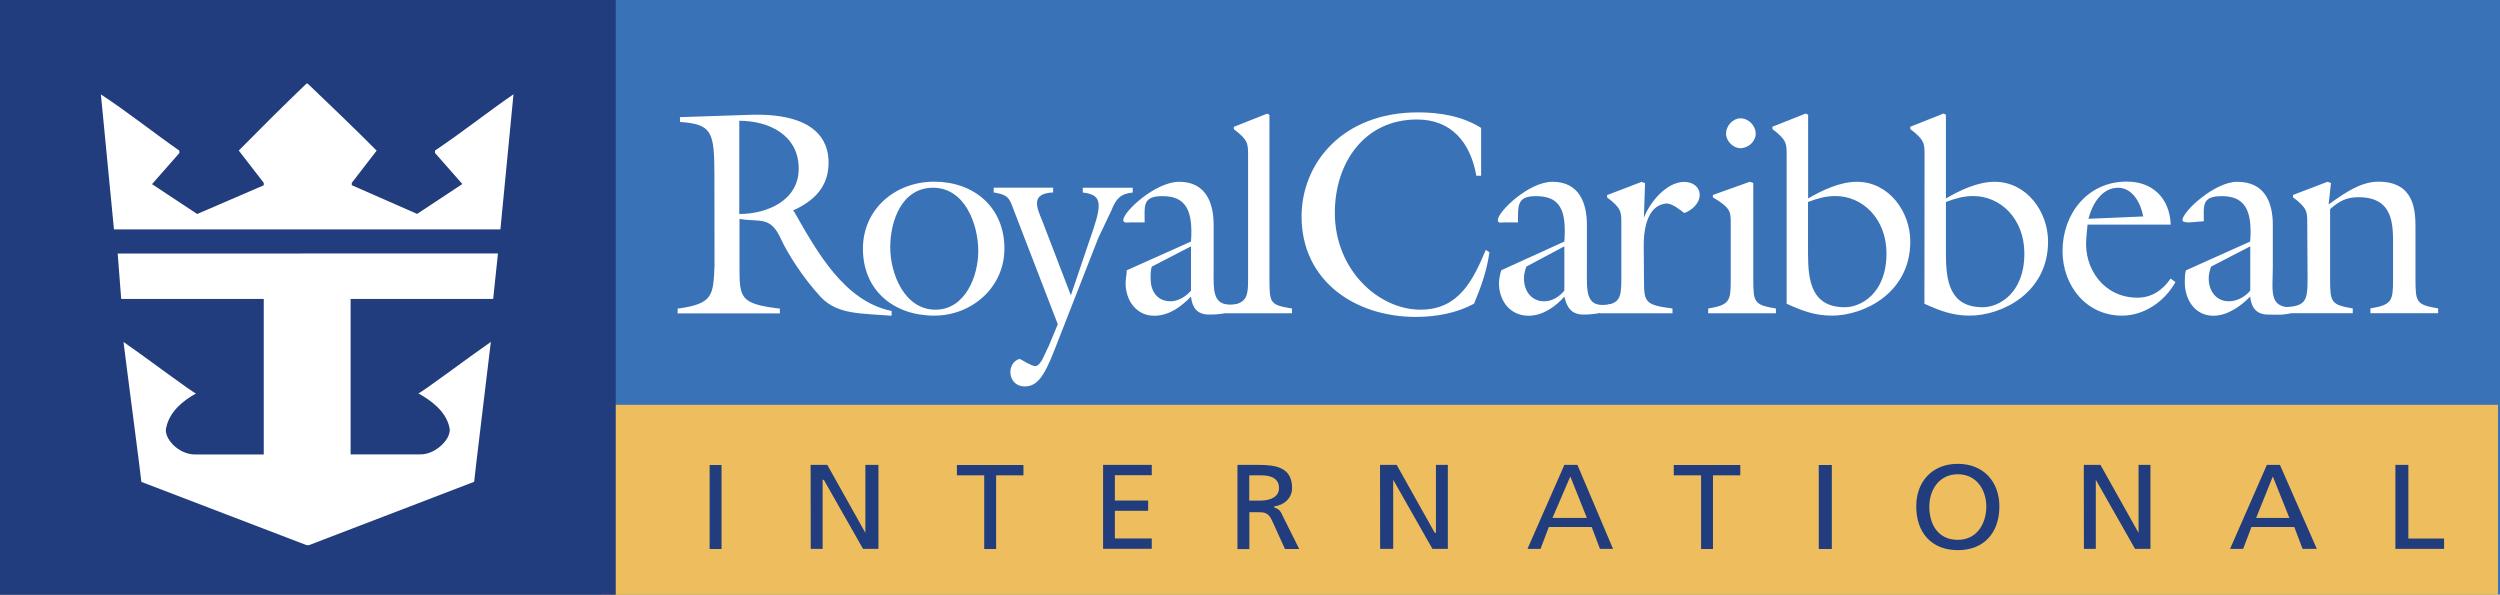 <?xml version="1.0" encoding="utf-8"?>
<!-- Generator: Adobe Illustrator 25.3.1, SVG Export Plug-In . SVG Version: 6.00 Build 0)  -->
<svg version="1.1" id="Layer_1" xmlns="http://www.w3.org/2000/svg" xmlns:xlink="http://www.w3.org/1999/xlink" x="0px" y="0px"
	 viewBox="0 0 2351.6 559.4" style="enable-background:new 0 0 2351.6 559.4;" xml:space="preserve">
<rect x="0" y="0" width="2351.6" height="559.4" fill="#808080" stroke="none"/>
<style type="text/css">
	.st0{fill-rule:evenodd;clip-rule:evenodd;fill:#3972B7;}
	.st1{fill-rule:evenodd;clip-rule:evenodd;fill:#EEBE5E;}
	.st2{fill-rule:evenodd;clip-rule:evenodd;fill:#223D7D;}
	.st3{fill-rule:evenodd;clip-rule:evenodd;fill:#FFFFFF;}
</style>
<path class="st0" d="M-1.2,558.8h2354.9v-560H-1.2V558.8L-1.2,558.8z"/>
<path class="st1" d="M565.1,560.8h1784.6v-180H565.1V560.8z"/>
<path class="st2" d="M667.5,516.4h11.2v-79h-11.2V516.4z M762.5,437.3h15.7l35.8,63.9v-63.9h12.3v79h-14.5l-36.9-65h-1.1v65h-11.2
	L762.5,437.3L762.5,437.3z M925.8,447.1h-25.7v-9.7h62.6v9.7H937v69.3h-11.2V447.1z M1037.6,437.3h45.8v9.7h-34.7v23.8h31.3v9.7
	h-31.3v26h34.7v9.7h-45.8V437.3L1037.6,437.3z M1164,437.3h20.1c15.7,0,31.3,2.2,31.3,21.7c0,9.7-7.8,16.3-16.8,17.3v1.1
	c3.4,1.1,5.6,2.2,7.8,7.6l15.7,31.4h-13.4l-12.3-27c-3.4-7.6-7.8-7.6-13.4-7.6h-7.8v34.7H1164L1164,437.3L1164,437.3L1164,437.3z
	 M1175.1,470.9h10.1c11.2,0,17.9-4.3,17.9-11.9c0-7.6-5.6-11.9-16.8-11.9h-11.2V470.9L1175.1,470.9L1175.1,470.9z M1298.1,437.3
	h15.7l35.8,63.9h1.1v-63.9h11.2v79h-14.5l-36.9-65v65h-12.3L1298.1,437.3L1298.1,437.3z M1471.5,437.3h12.3l33.5,79H1505l-7.8-20.6
	h-40.3l-7.8,20.6h-12.3L1471.5,437.3L1471.5,437.3z M1477.1,448.2l-16.8,39h32.4L1477.1,448.2z M1600.1,447.1h-25.7v-9.7h62.6v9.7
	h-25.7v69.3h-11.2L1600.1,447.1L1600.1,447.1z M1710.8,516.4h12.3v-79h-12.3V516.4z M1841.6,436.3c24.6,0,39.1,17.3,39.1,40
	c0,24.9-14.5,41.2-39.1,41.2s-39.1-16.3-39.1-41.2C1802.4,453.6,1817,436.3,1841.6,436.3z M1841.6,507.8c17.9,0,26.8-15.2,26.8-31.4
	c0-15.2-8.9-30.3-26.8-30.3s-26.8,15.2-26.8,30.3C1814.7,492.6,1822.6,507.8,1841.6,507.8z M1960.1,437.3h15.7l35.8,63.9v-63.9h11.2
	v79h-14.5l-36.9-65v65h-11.2L1960.1,437.3L1960.1,437.3z M2132.3,437.3h12.3l34.7,79h-13.4l-7.8-20.6h-40.3l-7.8,20.6h-12.3
	L2132.3,437.3L2132.3,437.3z M2137.9,448.2l-15.7,39h31.3L2137.9,448.2z M2253.1,437.3h12.3v69.3h33.6v9.7h-45.8v-79H2253.1z
	 M-1.2,560.8h580.4v-562H-1.2V560.8L-1.2,560.8z"/>
<path class="st3" d="M289.5,78.7c21.2,20.3,44.7,42.7,64.8,63L330.9,172v2.2l61.5,27l42.5-28.1l-25.7-29.2v-2.3
	c26.8-18,49.2-36,73.8-52.9l-12.3,127.1H107.2l-12.3-127c25.7,16.9,48.1,34.9,73.8,52.9v2.3L143,173.2l42.5,28.1l62.6-27V172
	l-23.5-30.4c20.1-20.3,42.5-42.7,63.7-63L289.5,78.7L289.5,78.7z M468.4,238.4l-4.5,42.8H329.8v146.2h66c14.5,0,30.2-15.8,26.8-25.9
	c-3.4-14.6-16.8-24.7-29.1-31.5c2.2,0,47-33.7,68.2-48.4C460.6,331.7,446,451,446,453.2l-155.4,59.6h-2.2L133,453.3
	c0-2.3-15.7-121.5-16.8-131.6c21.2,14.6,66,48.4,68.2,48.4c-12.3,6.8-24.6,16.9-27.9,31.5c-3.4,10.1,11.2,25.9,26.8,25.9h64.8V281.2
	H114l-3.3-42.7L468.4,238.4L468.4,238.4z M672,165.3c0-41.6-2.2-48.4-32.4-50.6v-4.5l66-2.2c69.3-2.2,73.8,31.5,73.8,45
	c0,22.5-13.4,36-33.5,45l1.1,1.1c21.2,37.1,47,84.4,91.7,93.4v4.5c-29.1-2.3-50.3-1.1-66-16.9c-17.9-19.1-32.4-42.8-38-55.1
	c-10.1-22.5-20.1-15.7-39.1-19.1v43.9c0,30.4,0,36,38,40.5v4.5h-96.2v-4.5c33.5-4.5,33.5-12.4,34.7-40.5L672,165.3L672,165.3z
	 M695.4,201.3c25.7,0,55.9-12.4,55.9-42.7c0-31.5-27.9-45-55.9-45V201.3z"/>
<path class="st3" d="M878.8,296.9c-38,0-67.1-23.6-67.1-63c0-37.1,30.2-63,67.1-63c36.9,0,66,23.6,66,63
	C944.8,269.9,914.6,296.9,878.8,296.9z M877.7,176.6c-29.1,0-40.3,30.4-40.3,56.2c0,24.7,13.4,58.5,42.5,58.5
	c28,0,40.3-31.5,40.3-55.1C920.2,211.4,907.9,176.6,877.7,176.6L877.7,176.6z"/>
<path class="st3" d="M953.7,197.9c-4.5-12.4-5.6-14.6-19-16.9v-4.5h55.9v4.5c-21.2,1.1-15.7,13.5-10.1,27l26.8,69.8l16.8-49.5
	c12.3-34.9,14.5-45-5.6-47.2v-4.5h47v4.5c-11.2,1.1-15.7,5.6-20.1,16.9l-12.3,25.9l-41.4,105.8c-10.1,25.9-16.8,33.8-27.9,33.8
	c-7.8,0-13.4-5.6-13.4-13.5c0-5.6,3.4-11.3,8.9-12.4c2.2,1.1,11.2,6.8,14.5,6.8c5.6,0,10.1-14.6,12.3-18L995,305L953.7,197.9
	L953.7,197.9z M1120.3,227.2c2.2-30.4-5.6-42.7-26.8-42.7c-19,0-16.8,9-16.8,24.7h-13.4c-2.2,0-6.7,1.1-6.7-2.2
	c0-7.9,30.2-36,52.6-36c24.6,0,32.4,19.1,32.4,40.5v39.4c0,23.6-2.2,39.4,23.5,34.9v5.6c-9,3.1-18.5,4.6-28,4.5
	c-11.2,0-15.7-6.8-16.8-16.9c-8.9,9-20.1,18-34.7,18c-16.8,0-26.8-14.6-26.8-30.4c0-4.5,1.1-9,1.1-12.4L1120.3,227.2L1120.3,227.2z
	 M1083.4,250.8c-1.1,3.4-1.1,6.7-1.1,11.2c0,11.3,5.6,21.4,19,21.4c6.7,0,14.5-4.5,19-10.1v-41.6L1083.4,250.8z"/>
<path class="st3" d="M1152.8,294.7V288c19-2.3,21.2-6.8,21.2-24.7v-117c0-11.3,0-14.6-13.4-24.8v-2.2l31.3-12.4l2.2,1.1v155.2
	c0,22.5,1.1,23.6,21.2,27v4.5L1152.8,294.7L1152.8,294.7z M1471.5,227.2c2.2-30.4-4.5-42.7-26.8-42.7c-17.9,0-16.8,9-16.8,24.7
	h-13.4c-2.2,0-5.6,1.1-5.6-2.2c0-7.9,29.1-36,51.4-36c24.6,0,32.4,19.1,32.4,40.5v39.4c0,23.6-2.2,40.5,23.5,34.9v5.6
	c-8.6,3-17.7,4.5-26.8,4.5c-11.2,0-15.7-6.8-17.9-16.9c-7.8,9-20.1,18-33.6,18c-17.9,0-27.9-14.6-27.9-30.4c0-4.5,1.1-9,2.2-12.4
	L1471.5,227.2L1471.5,227.2z M1435.7,250.8c-1.1,3.4-2.2,6.7-2.2,11.2c0,11.3,6.7,21.4,19,21.4c7.8,0,14.5-4.5,19-10.1v-41.6
	L1435.7,250.8z M1393.2,165.3h-4.5c-5.6-31.5-23.5-52.9-55.9-52.9c-49.2,0-77.2,40.5-77.2,87.8c0,54,41.4,91.1,80.5,91.1
	c35.8,0,49.2-27,61.5-56.2l3.4,2.2c-2.3,16.9-7.8,32.6-14.5,48.4c-16.8,9-35.8,12.4-54.8,12.4c-57,0-107.4-33.8-107.4-94.5
	c0-49.5,38-97.9,109.6-97.9c20.1,0,41.4,3.4,59.3,14.6V165.3L1393.2,165.3z M2116.6,227.2c2.3-30.4-5.6-42.7-26.8-42.7
	c-19,0-16.8,9-16.8,23.6l-13.4,1.1c-2.2,0-6.7,0-6.7-2.2c0-7.9,30.2-36,51.5-36c25.7,0,33.5,19.1,33.5,40.5v39.4
	c0,23.6-4.5,39.4,20.1,38.2v4.5c-10.1,3.4-16.8,2.3-24.6,2.3c-11.2,0-15.7-6.8-16.8-16.9c-8.9,9-21.2,18-34.7,18
	c-16.8,0-26.8-14.6-26.8-31.5c0-3.4,0-7.9,1.1-11.2L2116.6,227.2L2116.6,227.2z M2079.8,250.8c-1.1,3.4-2.2,6.7-2.2,11.2
	c0,11.3,6.7,21.4,19,21.4c7.8,0,15.7-4.5,20.1-10.1v-41.6L2079.8,250.8z"/>
<path class="st3" d="M1546.4,263.2c0,21.4,1.1,23.6,26.8,27v4.5H1505V288c19-2.3,20.1-6.8,20.1-27v-50.6c0-11.3,0-14.6-13.4-24.7
	v-2.2l32.4-12.4l3.3,1.1l-1.1,32.6c5.6-14.6,21.3-33.7,38-33.7c7.8,0,14.5,4.5,14.5,12.4s-7.8,14.6-14.5,16.9
	c-4.5-3.4-11.2-9-16.8-9c-23.5,2.2-21.3,39.4-21.3,43.9L1546.4,263.2L1546.4,263.2z M1606.8,294.7v-4.5c20.1-3.4,21.2-6.8,21.2-27
	v-52.9c0-11.3,0-14.6-16.8-24.7v-2.2l34.7-12.4l3.3,1.1v91.1c0,21.4,1.1,23.6,21.3,27v4.5L1606.8,294.7L1606.8,294.7z M1651.5,125.9
	c0,6.8-6.7,13.5-14.5,13.5c-6.7,0-13.4-6.8-13.4-13.5c0-7.9,6.7-14.6,13.4-14.6C1644.8,111.3,1651.5,118.1,1651.5,125.9z
	 M1680.6,146.2c0-11.3,0-14.6-13.4-24.8v-2.2l31.3-12.4l2.3,1.1v78.8c13.4-7.9,30.2-15.7,45.8-15.7c30.2,0,50.3,28.1,50.3,56.2
	c0,48.4-43.6,69.7-73.8,69.7c-15.7,0-27.9-4.5-42.5-11.2L1680.6,146.2L1680.6,146.2z M1700.7,238.4c0,25.9,3.3,50.6,34.7,50.6
	c14.5,0,39.1-12.4,39.1-50.6c0-32.6-22.4-54-48.1-54c-8.9,0-16.8,2.2-25.7,5.6V238.4L1700.7,238.4z M1810.3,146.2
	c0-11.3,0-14.6-13.4-24.8v-2.2l31.3-12.4l2.2,1.1v78.8c13.4-7.9,30.2-15.7,45.8-15.7c30.2,0,50.3,28.1,50.3,56.2
	c0,48.4-43.6,69.7-73.8,69.7c-15.7,0-28-4.5-42.5-11.2L1810.3,146.2L1810.3,146.2z M1830.4,238.4c0,25.9,3.4,50.6,34.7,50.6
	c14.5,0,39.1-12.4,39.1-50.6c0-32.6-22.4-54-48.1-54c-8.9,0-16.8,2.2-25.7,5.6V238.4L1830.4,238.4z M1962.4,224.9
	c-2.2,28.1,16.8,55.1,48.1,55.1c13.4,0,23.5-6.8,31.3-18l4.5,3.4c-10.1,18-29.1,31.5-50.3,31.5c-33.5,0-55.9-28.1-55.9-60.8
	c0-34.9,23.5-65.3,60.4-65.3c24.6,0,40.3,15.7,41.4,40.5h-78.3L1962.4,224.9L1962.4,224.9z M2016,203.6c-2.2-12.4-10.1-27-23.5-27
	c-15.7,0-24.6,15.7-28,29.2L2016,203.6L2016,203.6z M2170.3,210.3c0-11.3,0-14.6-13.4-24.7v-2.2l32.4-12.4l3.3,1.1l-2.2,20.2
	c15.7-11.2,30.2-21.4,47-21.4c33.5,0,34.7,27,34.7,42.7v49.5c0,21.4,1.1,23.6,21.3,27v4.5h-63.7v-4.5c20.1-3.4,21.3-6.8,21.3-27
	v-31.5c0-19.1,1.1-46.1-32.4-46.1c-11.2,0-17.9,3.4-26.8,11.2v66.4c0,21.4,1.1,23.6,21.3,27v4.5h-63.7V289
	c19-1.1,21.2-5.6,21.2-25.9L2170.3,210.3L2170.3,210.3L2170.3,210.3z"/>
</svg>
